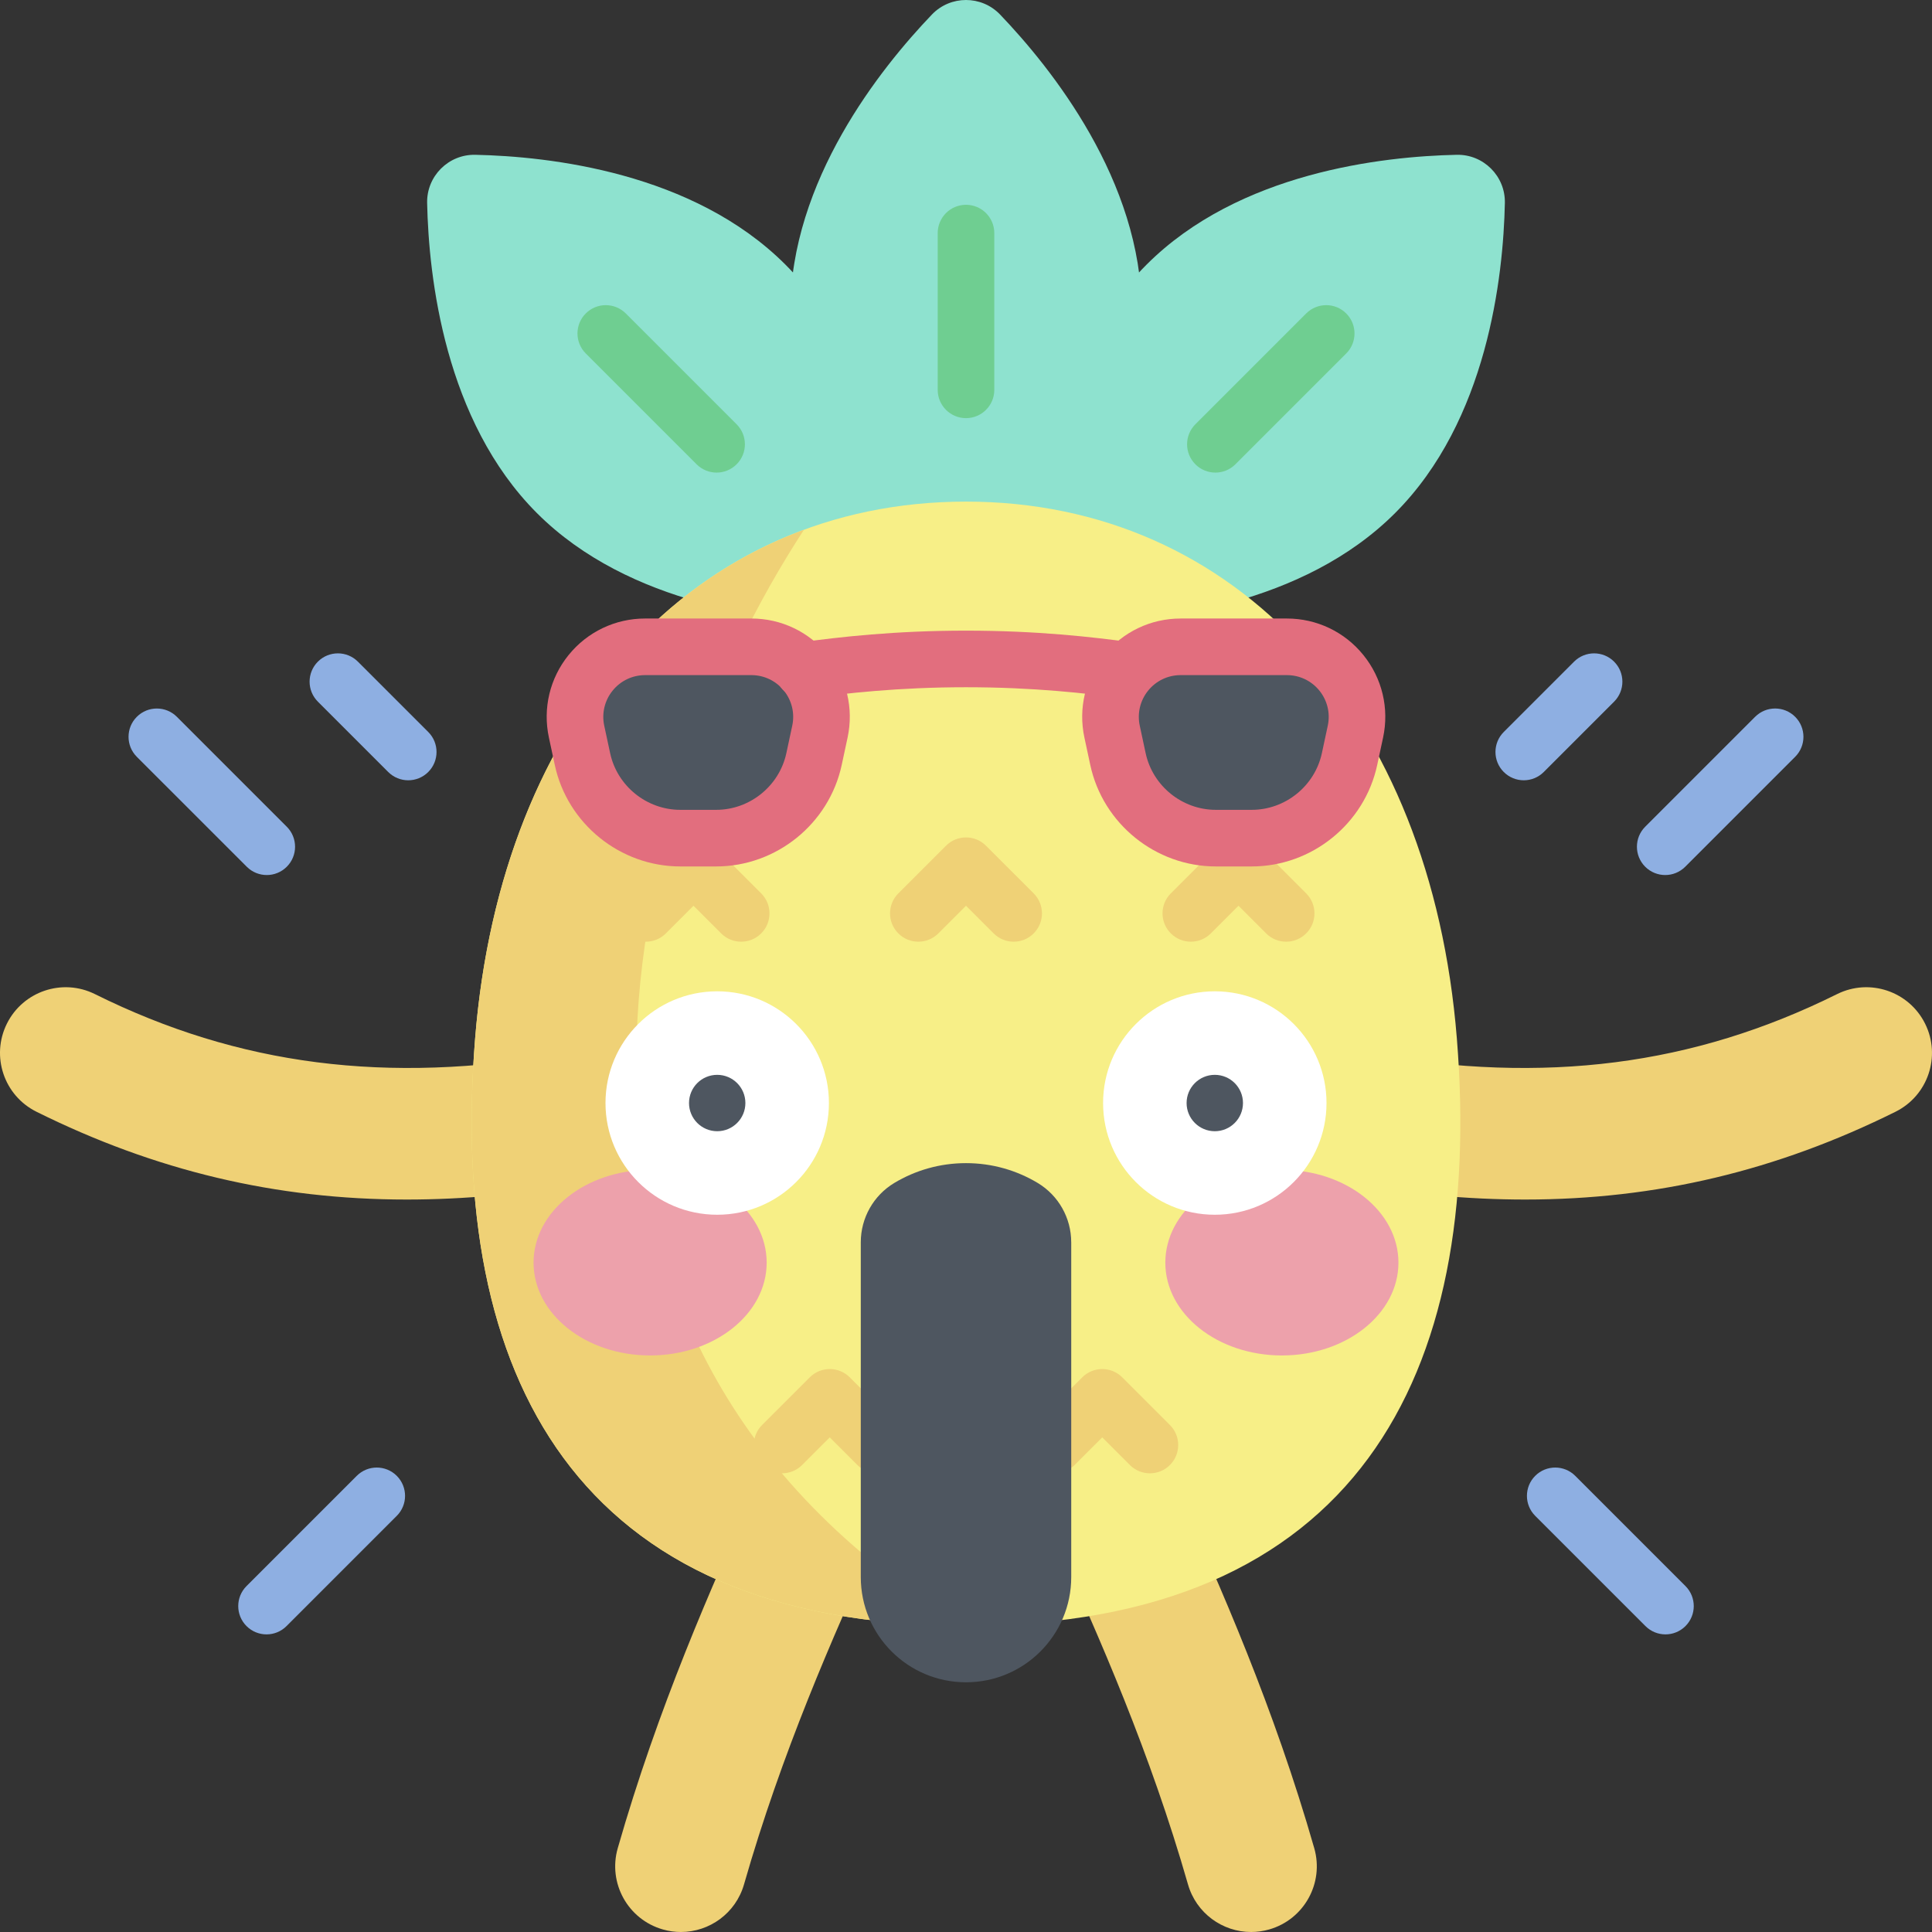 <svg height="512pt" viewBox="0 0 512 512" width="512pt" xmlns="http://www.w3.org/2000/svg"><rect x="0" y="0" width="512" height="512" fill="#333333" stroke="none"/><path d="m180.449 512c-1.586 0-3.203-.219-4.801-.68-9.242-2.645-14.586-12.281-11.941-21.523 10.629-37.094 24.672-69.086 37-96.156 3.984-8.75 14.309-12.613 23.051-8.629 8.75 3.984 12.613 14.305 8.629 23.055-11.809 25.934-25.242 56.52-35.215 91.316-2.188 7.641-9.152 12.617-16.723 12.617zm0 0" fill="#efd176"/><path d="m331.551 512c-7.57 0-14.535-4.977-16.723-12.617-9.973-34.801-23.406-65.383-35.215-91.316-3.984-8.75-.121-19.07 8.625-23.055 8.746-3.984 19.07-.121 23.055 8.629 12.328 27.07 26.371 59.059 37 96.156 2.648 9.242-2.699 18.879-11.938 21.527-1.605.457-3.219.676-4.805.676zm0 0" fill="#efd176"/><path d="m107.828 317.891c-34.781 0-66.73-7.656-98.16-23.266-8.613-4.277-12.125-14.723-7.848-23.332 4.277-8.609 14.723-12.125 23.332-7.848 38.086 18.918 77.402 23.957 123.734 15.855 9.477-1.656 18.488 4.676 20.145 14.145s-4.68 18.488-14.148 20.145c-16.34 2.859-31.969 4.301-47.055 4.301zm0 0" fill="#efd176"/><path d="m404.172 317.891c-15.09 0-30.711-1.441-47.055-4.301-9.469-1.656-15.805-10.672-14.148-20.145 1.656-9.465 10.672-15.801 20.145-14.145 46.336 8.102 85.648 3.062 123.734-15.855 8.609-4.277 19.055-.762 23.328 7.848 4.277 8.609.766 19.055-7.844 23.332-31.426 15.609-63.383 23.266-98.16 23.266zm0 0" fill="#efd176"/><path d="m208.148 70.129c24.488 24.492 28.684 62.617 29.102 82.184.152 7.109-5.66 12.922-12.77 12.77-19.566-.418-57.691-4.613-82.184-29.102-24.488-24.492-28.684-62.617-29.102-82.184-.152-7.109 5.66-12.926 12.77-12.773 19.566.418 57.695 4.617 82.184 29.105zm0 0" fill="#8ee2cf"/><path d="m189.91 125.242c-1.922 0-3.84-.734-5.305-2.199l-29.371-29.371c-2.93-2.93-2.93-7.676 0-10.605 2.93-2.93 7.676-2.93 10.605 0l29.371 29.371c2.93 2.93 2.93 7.68 0 10.605-1.465 1.465-3.383 2.199-5.301 2.199zm0 0" fill="#6fce91"/><path d="m303.852 70.129c-24.488 24.492-28.688 62.617-29.105 82.184-.152 7.109 5.664 12.922 12.773 12.77 19.566-.418 57.691-4.613 82.184-29.102 24.488-24.492 28.684-62.617 29.102-82.184.152-7.109-5.66-12.926-12.77-12.773-19.57.418-57.695 4.617-82.184 29.105zm0 0" fill="#8ee2cf"/><path d="m322.09 125.242c-1.918 0-3.84-.734-5.305-2.199-2.926-2.93-2.926-7.676 0-10.605l29.371-29.371c2.934-2.93 7.68-2.93 10.609 0 2.926 2.93 2.93 7.68 0 10.605l-29.371 29.371c-1.465 1.465-3.387 2.199-5.305 2.199zm0 0" fill="#6fce91"/><path d="m302.562 82.543c0 34.633-23.992 64.559-37.531 78.691-4.922 5.137-13.141 5.137-18.062 0-13.539-14.133-37.531-44.059-37.531-78.691 0-34.633 23.992-64.559 37.531-78.691 4.922-5.137 13.141-5.137 18.062 0 13.539 14.133 37.531 44.059 37.531 78.691zm0 0" fill="#8ee2cf"/><path d="m256 110.812c-4.145 0-7.5-3.359-7.5-7.5v-41.539c0-4.141 3.355-7.5 7.5-7.5s7.5 3.359 7.5 7.5v41.539c0 4.141-3.355 7.5-7.5 7.5zm0 0" fill="#6fce91"/><path d="m256 132.93c71.844 0 123.199 56.582 130.082 142.266 7.164 89.133-26.363 155.613-130.082 155.613s-137.246-66.48-130.086-155.613c6.887-85.684 58.242-142.266 130.086-142.266zm0 0" fill="#f7ef87"/><g fill="#efd176"><path d="m213.051 140.398c-48.777 18.008-81.719 67.395-87.137 134.797-7.141 88.883 26.191 155.238 129.23 155.605-125.07-76.52-91.531-214.578-42.094-290.402zm0 0"/><path d="m268.629 249.559c-1.918 0-3.836-.73-5.301-2.199l-7.328-7.324-7.328 7.324c-2.93 2.934-7.68 2.93-10.605 0-2.93-2.926-2.93-7.676 0-10.605l12.633-12.629c2.926-2.93 7.676-2.93 10.602 0l12.633 12.629c2.93 2.93 2.93 7.68 0 10.605-1.465 1.469-3.383 2.199-5.305 2.199zm0 0"/><path d="m340.844 249.559c-1.922 0-3.84-.73-5.305-2.199l-7.328-7.324-7.324 7.324c-2.93 2.93-7.68 2.934-10.605 0-2.934-2.926-2.934-7.676-.004-10.605l12.633-12.629c1.406-1.406 3.312-2.195 5.301-2.195 1.992 0 3.898.789 5.305 2.195l12.633 12.629c2.93 2.93 2.93 7.68 0 10.605-1.469 1.469-3.387 2.199-5.305 2.199zm0 0"/><path d="m196.418 249.559c-1.922 0-3.84-.73-5.305-2.199l-7.324-7.324-7.328 7.324c-2.93 2.934-7.68 2.93-10.605 0-2.93-2.926-2.93-7.676 0-10.605l12.629-12.629c1.406-1.406 3.312-2.195 5.305-2.195 1.988 0 3.895.789 5.305 2.195l12.629 12.629c2.93 2.93 2.93 7.68 0 10.605-1.465 1.469-3.387 2.199-5.305 2.199zm0 0"/><path d="m304.734 390.445c-1.918 0-3.836-.734-5.305-2.199l-7.324-7.324-7.328 7.324c-2.93 2.93-7.676 2.93-10.605 0-2.93-2.93-2.93-7.676 0-10.605l12.633-12.629c1.406-1.41 3.312-2.199 5.301-2.199s3.898.789 5.305 2.199l12.629 12.629c2.93 2.93 2.93 7.676 0 10.605-1.465 1.465-3.383 2.199-5.305 2.199zm0 0"/><path d="m232.523 390.445c-1.918 0-3.84-.734-5.305-2.199l-7.324-7.324-7.328 7.324c-2.93 2.93-7.68 2.93-10.605 0-2.93-2.93-2.93-7.676-.004-10.605l12.633-12.629c1.406-1.41 3.312-2.199 5.305-2.199 1.988 0 3.895.789 5.301 2.199l12.633 12.629c2.93 2.93 2.93 7.676 0 10.605-1.465 1.465-3.387 2.199-5.305 2.199zm0 0"/></g><path d="m203.176 334.613c0-13.586-13.832-24.598-30.891-24.598s-30.887 11.012-30.887 24.598c0 13.586 13.828 24.598 30.887 24.598s30.891-11.012 30.891-24.598zm0 0" fill="#eda1ab"/><path d="m370.602 334.613c0-13.586-13.828-24.598-30.887-24.598-17.062 0-30.891 11.012-30.891 24.598 0 13.586 13.828 24.598 30.891 24.598 17.059 0 30.887-11.012 30.887-24.598zm0 0" fill="#eda1ab"/><path d="m283.883 329.211c0-6.43-3.363-12.398-8.875-15.711-5.555-3.336-12.055-5.258-19.008-5.258s-13.453 1.922-19.008 5.258c-5.512 3.312-8.875 9.281-8.875 15.711v88.73c0 15.402 12.484 27.883 27.883 27.883 15.402 0 27.887-12.484 27.887-27.883v-88.73zm0 0" fill="#4e5660"/><path d="m219.672 292.312c0 16.352-13.254 29.609-29.605 29.609-16.352 0-29.605-13.258-29.605-29.609 0-16.348 13.254-29.605 29.605-29.605 16.352 0 29.605 13.258 29.605 29.605zm0 0" fill="#fff"/><path d="m197.535 292.312c0 4.129-3.344 7.473-7.469 7.473s-7.469-3.344-7.469-7.473c0-4.125 3.344-7.469 7.469-7.469s7.469 3.344 7.469 7.469zm0 0" fill="#4e5660"/><path d="m351.539 292.312c0 16.352-13.254 29.609-29.605 29.609-16.352 0-29.605-13.258-29.605-29.609 0-16.348 13.254-29.605 29.605-29.605 16.352 0 29.605 13.258 29.605 29.605zm0 0" fill="#fff"/><path d="m329.402 292.312c0 4.129-3.344 7.473-7.469 7.473s-7.473-3.344-7.473-7.473c0-4.125 3.348-7.469 7.473-7.469s7.469 3.344 7.469 7.469zm0 0" fill="#4e5660"/><path d="m199.121 171.414h-28.16c-11.828 0-20.645 10.906-18.164 22.473l1.559 7.273c2.621 12.223 13.422 20.957 25.926 20.957h9.52c12.5 0 23.305-8.734 25.926-20.957l1.559-7.273c2.48-11.566-6.336-22.473-18.164-22.473zm0 0" fill="#4e5660"/><path d="m299.07 185.176c-.34 0-.68-.023-1.023-.07-10.18-1.387-24.156-2.98-42.047-2.98s-31.867 1.594-42.047 2.98c-4.102.555-7.887-2.312-8.445-6.418-.559-4.102 2.312-7.883 6.418-8.441 10.648-1.453 25.281-3.121 44.074-3.121s33.426 1.668 44.074 3.121c4.102.559 6.977 4.34 6.418 8.441-.512 3.762-3.73 6.488-7.422 6.488zm0 0" fill="#e26e7e"/><path d="m189.801 229.617h-9.52c-15.934 0-29.918-11.309-33.258-26.887l-1.559-7.27c-1.66-7.738.242-15.707 5.215-21.863 4.977-6.152 12.371-9.684 20.285-9.684h28.156c7.914 0 15.305 3.527 20.281 9.684 4.977 6.156 6.879 14.125 5.219 21.863l-1.559 7.27c-3.344 15.578-17.328 26.887-33.262 26.887zm-18.84-50.703c-3.359 0-6.5 1.5-8.613 4.113-2.113 2.617-2.922 6-2.219 9.289l1.562 7.273c1.863 8.707 9.684 15.027 18.59 15.027h9.52c8.906 0 16.727-6.32 18.594-15.027l1.559-7.273c.707-3.289-.105-6.672-2.215-9.289-2.113-2.613-5.254-4.113-8.617-4.113zm0 0" fill="#e26e7e"/><path d="m312.879 171.414h28.156c11.832 0 20.648 10.906 18.168 22.473l-1.559 7.273c-2.621 12.223-13.426 20.957-25.926 20.957h-9.52c-12.504 0-23.305-8.734-25.926-20.957l-1.559-7.273c-2.48-11.566 6.336-22.473 18.164-22.473zm0 0" fill="#4e5660"/><path d="m331.719 229.617h-9.52c-15.934 0-29.922-11.309-33.262-26.883l-1.559-7.273c-1.66-7.738.242-15.707 5.219-21.863 4.973-6.152 12.367-9.684 20.281-9.684h28.156c7.914 0 15.309 3.527 20.281 9.684 4.977 6.156 6.879 14.125 5.219 21.863l-1.562 7.273c-3.336 15.574-17.324 26.883-33.254 26.883zm-18.84-50.703c-3.359 0-6.504 1.5-8.617 4.113-2.109 2.617-2.922 6-2.215 9.289l1.559 7.273c1.867 8.707 9.688 15.027 18.594 15.027h9.52c8.906 0 16.727-6.32 18.594-15.027l1.559-7.273c.707-3.289-.102-6.672-2.215-9.289-2.113-2.613-5.254-4.113-8.617-4.113zm0 0" fill="#e26e7e"/><path d="m441.363 433.129c-1.918 0-3.836-.734-5.301-2.199l-29.215-29.211c-2.926-2.926-2.926-7.676 0-10.605 2.934-2.93 7.68-2.93 10.609 0l29.211 29.211c2.93 2.93 2.93 7.68 0 10.609-1.465 1.461-3.383 2.195-5.305 2.195zm0 0" fill="#8eafe2"/><path d="m108.184 206.785c-1.918 0-3.84-.734-5.305-2.199l-18.637-18.637c-2.93-2.93-2.93-7.676 0-10.605 2.93-2.93 7.68-2.93 10.605 0l18.641 18.637c2.93 2.93 2.93 7.68 0 10.609-1.465 1.461-3.387 2.195-5.305 2.195zm0 0" fill="#8eafe2"/><path d="m70.633 433.129c-1.918 0-3.836-.734-5.301-2.199-2.93-2.926-2.93-7.676 0-10.605l29.211-29.211c2.93-2.93 7.676-2.93 10.605 0 2.93 2.93 2.93 7.68 0 10.605l-29.211 29.211c-1.465 1.465-3.383 2.199-5.305 2.199zm0 0" fill="#8eafe2"/><path d="m70.699 231.895c-1.922 0-3.84-.734-5.305-2.199l-29.133-29.129c-2.93-2.93-2.93-7.68 0-10.605 2.93-2.93 7.68-2.93 10.609 0l29.129 29.129c2.93 2.93 2.93 7.68 0 10.605-1.465 1.465-3.383 2.199-5.301 2.199zm0 0" fill="#8eafe2"/><path d="m403.816 206.785c-1.922 0-3.84-.734-5.305-2.199-2.93-2.926-2.93-7.676 0-10.605l18.637-18.637c2.93-2.93 7.68-2.93 10.605 0 2.93 2.93 2.93 7.676 0 10.605l-18.637 18.637c-1.465 1.465-3.383 2.199-5.301 2.199zm0 0" fill="#8eafe2"/><path d="m441.301 231.895c-1.918 0-3.84-.734-5.305-2.199-2.926-2.93-2.926-7.676 0-10.605l29.133-29.133c2.93-2.93 7.676-2.93 10.605 0 2.93 2.93 2.93 7.68 0 10.605l-29.129 29.133c-1.465 1.465-3.387 2.199-5.305 2.199zm0 0" fill="#8eafe2"/></svg>